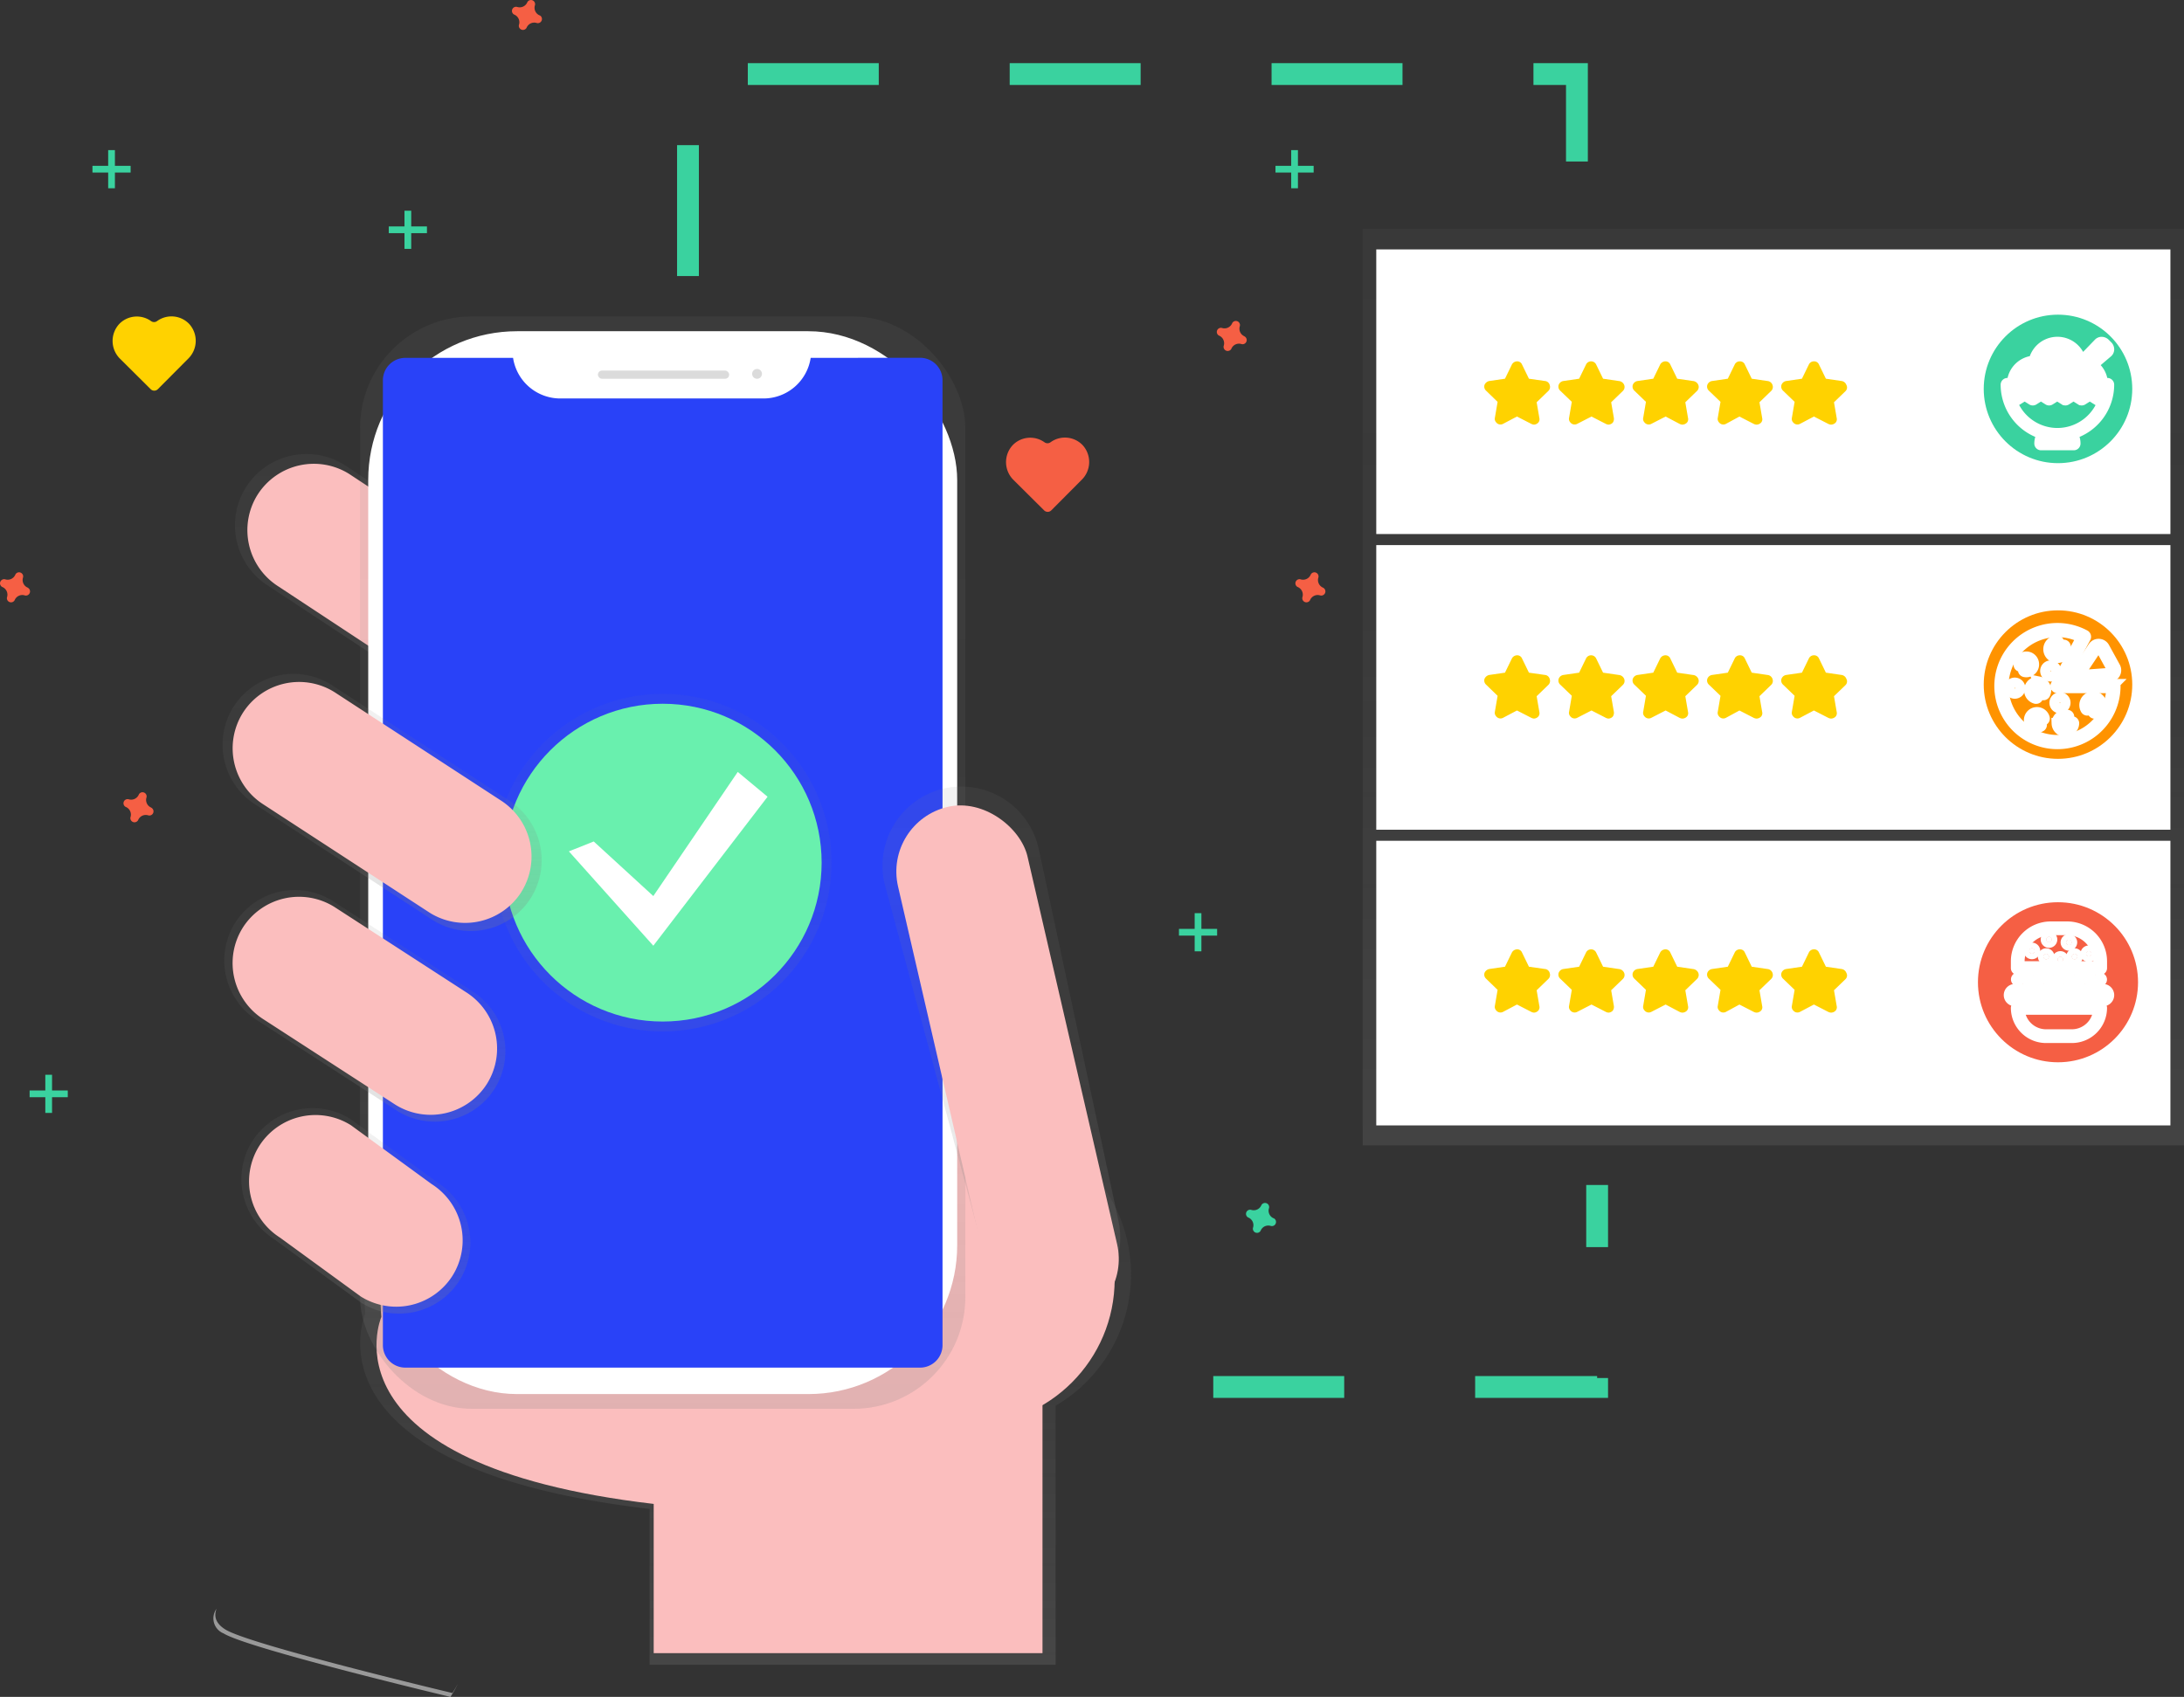 <svg xmlns="http://www.w3.org/2000/svg" xmlns:xlink="http://www.w3.org/1999/xlink" width="200.156" height="155.552" viewBox="0 0 200.156 155.552">
  <rect x="0" y="0" width="200.156" height="155.552" fill="#333333" stroke="none"/>
  <defs>
    <linearGradient id="linear-gradient" x1="0.5" y1="1" x2="0.5" gradientUnits="objectBoundingBox">
      <stop offset="0" stop-color="gray" stop-opacity="0.251"/>
      <stop offset="0.54" stop-color="gray" stop-opacity="0.122"/>
      <stop offset="1" stop-color="gray" stop-opacity="0.102"/>
    </linearGradient>
    <linearGradient id="linear-gradient-2" x1="0.5" x2="0.5" xlink:href="#linear-gradient"/>
    <linearGradient id="linear-gradient-3" x1="0.5" x2="0.5" xlink:href="#linear-gradient"/>
    <linearGradient id="linear-gradient-4" x1="1.105" y1="1.163" x2="1.105" y2="0.163" xlink:href="#linear-gradient"/>
    <linearGradient id="linear-gradient-5" x1="0.5" x2="0.5" xlink:href="#linear-gradient"/>
    <linearGradient id="linear-gradient-6" x1="0.5" x2="0.5" xlink:href="#linear-gradient"/>
    <linearGradient id="linear-gradient-8" x1="0.5" x2="0.5" xlink:href="#linear-gradient"/>
    <linearGradient id="linear-gradient-9" x1="0.5" x2="0.5" xlink:href="#linear-gradient"/>
    <linearGradient id="linear-gradient-10" x1="7991.716" x2="7991.716" xlink:href="#linear-gradient"/>
  </defs>
  <g id="Group_81" data-name="Group 81" transform="translate(-733.844 -61)">
    <g id="Group_79" data-name="Group 79" transform="translate(733.844 61)">
      <g id="undraw_cloud_sync_2aph" transform="translate(20.399 6.789)">
        <g id="Group_3" data-name="Group 3" transform="translate(104.486 14.195)" opacity="0.8">
          <rect id="Rectangle_12" data-name="Rectangle 12" width="75.271" height="84.01" fill="url(#linear-gradient)"/>
        </g>
        <rect id="Rectangle_13" data-name="Rectangle 13" width="72.781" height="26.091" transform="translate(105.731 70.284)" fill="#fff"/>
        <circle id="Ellipse_8" data-name="Ellipse 8" cx="6.806" cy="6.806" r="6.806" transform="translate(161.403 76.266)" fill="#0093ff"/>
        <rect id="Rectangle_21" data-name="Rectangle 21" width="72.781" height="26.091" transform="translate(105.731 43.179)" fill="#fff"/>
        <circle id="Ellipse_9" data-name="Ellipse 9" cx="6.806" cy="6.806" r="6.806" transform="translate(161.403 49.161)" fill="#ff9300"/>
        <rect id="Rectangle_29" data-name="Rectangle 29" width="72.781" height="26.091" transform="translate(105.731 16.074)" fill="#fff"/>
        <circle id="Ellipse_10" data-name="Ellipse 10" cx="7.336" cy="7.336" r="7.336" transform="translate(160.873 21.526)" fill="none"/>
        <circle id="Ellipse_11" data-name="Ellipse 11" cx="7.336" cy="7.336" r="7.336" transform="translate(160.873 48.814)" fill="none"/>
        <circle id="Ellipse_12" data-name="Ellipse 12" cx="7.336" cy="7.336" r="7.336" transform="translate(160.873 75.917)" fill="#f55f44"/>
        <circle id="Ellipse_13" data-name="Ellipse 13" cx="6.806" cy="6.806" r="6.806" transform="translate(161.403 22.056)" fill="#3ad29f"/>
        <path id="Path_75" data-name="Path 75" d="M295.058,561.049a13.973,13.973,0,0,0-27.7-2.6L224.41,557.28l.471,7.38s-6.123,14.13,26.06,17.9v14.288h37.208V573.1A13.965,13.965,0,0,0,295.058,561.049Z" transform="translate(-211.805 -451.026)" fill="url(#linear-gradient-2)"/>
        <path id="Path_76" data-name="Path 76" d="M232.123,606.765s-5.863,13.531,24.959,17.141v13.683h35.632V601.356L231.67,599.71Z" transform="translate(-217.572 -492.833)" fill="#fbbebe"/>
        <path id="Path_77" data-name="Path 77" d="M199.883,272.14h0a6.569,6.569,0,0,1-9.034,2.057L171.717,261.59a6.569,6.569,0,0,1-2.057-9.034h0a6.569,6.569,0,0,1,9.034-2.057l19.133,12.607a6.569,6.569,0,0,1,2.057,9.034Z" transform="translate(-167.524 -214.671)" fill="url(#linear-gradient-3)"/>
        <path id="Path_78" data-name="Path 78" d="M203.212,274.914h0a6.108,6.108,0,0,1-8.4,1.909L177.028,265.1a6.108,6.108,0,0,1-1.909-8.4h0a6.108,6.108,0,0,1,8.4-1.909L201.3,266.516A6.108,6.108,0,0,1,203.212,274.914Z" transform="translate(-171.916 -218.134)" fill="#fbbebe"/>
        <circle id="Ellipse_14" data-name="Ellipse 14" cx="13.381" cy="13.381" r="13.381" transform="translate(54.995 97.096)" fill="#fbbebe"/>
        <rect id="Rectangle_37" data-name="Rectangle 37" width="55.475" height="100.135" rx="10.24" transform="translate(12.597 22.219)" fill="url(#linear-gradient-4)"/>
        <rect id="Rectangle_38" data-name="Rectangle 38" width="53.977" height="97.43" rx="13.64" transform="translate(13.347 23.573)" fill="#fff"/>
        <path id="Path_79" data-name="Path 79" d="M273.748,206.638a4.376,4.376,0,0,1-4.32,3.722H250.793a4.376,4.376,0,0,1-4.32-3.722H236.6a2.057,2.057,0,0,0-2.057,2.057v88.443A2.057,2.057,0,0,0,236.6,299.2h47.174a2.057,2.057,0,0,0,2.057-2.057V208.687a2.057,2.057,0,0,0-2.057-2.057Z" transform="translate(-219.851 -180.622)" fill="#2942f8"/>
        <rect id="Rectangle_39" data-name="Rectangle 39" width="12.029" height="0.751" rx="0.375" transform="translate(34.398 27.181)" fill="#dbdbdb"/>
        <circle id="Ellipse_15" data-name="Ellipse 15" cx="0.451" cy="0.451" r="0.451" transform="translate(48.531 27.031)" fill="#dbdbdb"/>
        <path id="Path_80" data-name="Path 80" d="M473.656,445.206h0c-3.882.9-6.548-1.634-7.447-5.518l-8.918-33.131a7.266,7.266,0,0,1,5.427-8.692h0a7.266,7.266,0,0,1,8.688,5.437l7.281,33.981C479.585,441.158,477.538,444.309,473.656,445.206Z" transform="translate(-396.629 -332.37)" fill="url(#linear-gradient-5)"/>
        <rect id="Rectangle_40" data-name="Rectangle 40" width="12.179" height="48.628" rx="6.09" transform="translate(60.534 68.544) rotate(-13.01)" fill="#fbbebe"/>
        <path id="Path_81" data-name="Path 81" d="M188.686,462h0a6.491,6.491,0,0,1-8.925,2.029l-12.829-8.3A6.491,6.491,0,0,1,164.9,446.8h0a6.491,6.491,0,0,1,8.925-2.029l12.829,8.3A6.491,6.491,0,0,1,188.686,462Z" transform="translate(-163.755 -368.986)" fill="url(#linear-gradient-6)"/>
        <path id="Path_82" data-name="Path 82" d="M191.477,556.74h0a6.548,6.548,0,0,1-9,2.047l-7.947-5.8a6.548,6.548,0,0,1-2.047-9h0a6.548,6.548,0,0,1,9-2.047l7.947,5.8a6.548,6.548,0,0,1,2.047,9Z" transform="translate(-169.765 -446.154)" fill="url(#linear-gradient)"/>
        <g id="Group_22" data-name="Group 22" transform="translate(24.86 56.812)" opacity="0.5">
          <circle id="Ellipse_16" data-name="Ellipse 16" cx="15.475" cy="15.475" r="15.475" fill="url(#linear-gradient-8)"/>
        </g>
        <circle id="Ellipse_17" data-name="Ellipse 17" cx="14.566" cy="14.566" r="14.566" transform="translate(25.769 57.722)" fill="#69f0ae"/>
        <path id="Path_83" data-name="Path 83" d="M156.585,318.324l5.462,5.005,7.738-11.379,2.732,2.275-10.47,13.656-7.738-8.649Z" transform="translate(-122.572 -247.978)" fill="#fff"/>
        <path id="Path_84" data-name="Path 84" d="M193.583,558.762h0a6.108,6.108,0,0,1-8.4,1.909l-7.406-5.4a6.108,6.108,0,0,1-1.909-8.4h0a6.108,6.108,0,0,1,8.4-1.909l7.406,5.4A6.108,6.108,0,0,1,193.583,558.762Z" transform="translate(-172.512 -448.608)" fill="#fbbebe"/>
        <path id="Path_85" data-name="Path 85" d="M190.919,463.944h0a6.108,6.108,0,0,1-8.4,1.909l-12.072-7.818a6.108,6.108,0,0,1-1.909-8.4h0a6.108,6.108,0,0,1,8.408-1.9l12.072,7.818a6.108,6.108,0,0,1,1.9,8.392Z" transform="translate(-166.69 -371.38)" fill="#fbbebe"/>
        <path id="Path_86" data-name="Path 86" d="M191.392,368.008h0a6.52,6.52,0,0,1-8.966,2.039l-16.253-10.587a6.52,6.52,0,0,1-2.039-8.966h0a6.52,6.52,0,0,1,8.966-2.039l16.253,10.587A6.52,6.52,0,0,1,191.392,368.008Z" transform="translate(-163.142 -292.48)" fill="url(#linear-gradient-9)"/>
        <path id="Path_87" data-name="Path 87" d="M194.1,370.326h0a6.108,6.108,0,0,1-8.4,1.909l-15.224-9.916a6.108,6.108,0,0,1-1.909-8.4h0a6.108,6.108,0,0,1,8.4-1.909l15.224,9.916a6.108,6.108,0,0,1,1.905,8.4Z" transform="translate(-166.714 -295.354)" fill="#fbbebe"/>
        <path id="Path_88" data-name="Path 88" d="M207.36,19.516V1h81.469V12.109" transform="translate(-164.708 -1)" fill="none" stroke="#3ad29f" stroke-miterlimit="10" stroke-width="2" stroke-dasharray="12"/>
        <path id="Path_89" data-name="Path 89" d="M441.36,514.516h35.18V496" transform="translate(-350.567 -394.164)" fill="none" stroke="#3ad29f" stroke-miterlimit="10" stroke-width="2" stroke-dasharray="12"/>
      </g>
      <g id="undraw_Jogging_t14q">
        <path id="Path_162" data-name="Path 162" d="M248.392,212.611a2.238,2.238,0,0,0-2.921.272,2.29,2.29,0,0,0,.091,3.191l2.794,2.777a.465.465,0,0,0,.66,0l2.786-2.8a2.29,2.29,0,0,0,.074-3.191,2.247,2.247,0,0,0-2.925-.255A.469.469,0,0,1,248.392,212.611Z" transform="translate(-234.549 -183.177)" fill="#ffd200"/>
        <path id="Path_163" data-name="Path 163" d="M122.392,487.611a2.238,2.238,0,0,0-2.921.272,2.29,2.29,0,0,0,.091,3.191l2.794,2.777a.465.465,0,0,0,.66,0l2.786-2.8a2.29,2.29,0,0,0,.074-3.191,2.247,2.247,0,0,0-2.925-.255A.469.469,0,0,1,122.392,487.611Z" transform="translate(-26.668 -447.068)" fill="#f55f44"/>
        <rect id="Rectangle_58" data-name="Rectangle 58" width="0.617" height="3.497" transform="translate(118.334 13.761)" fill="#3ad29f"/>
        <rect id="Rectangle_59" data-name="Rectangle 59" width="0.617" height="3.497" transform="translate(120.391 15.201) rotate(90)" fill="#3ad29f"/>
        <rect id="Rectangle_60" data-name="Rectangle 60" width="0.617" height="3.497" transform="translate(109.487 83.709)" fill="#3ad29f"/>
        <rect id="Rectangle_61" data-name="Rectangle 61" width="0.617" height="3.497" transform="translate(111.545 85.149) rotate(90)" fill="#3ad29f"/>
        <rect id="Rectangle_62" data-name="Rectangle 62" width="0.617" height="3.497" transform="translate(4.153 98.522)" fill="#3ad29f"/>
        <rect id="Rectangle_63" data-name="Rectangle 63" width="0.617" height="3.497" transform="translate(6.211 99.962) rotate(90)" fill="#3ad29f"/>
        <rect id="Rectangle_64" data-name="Rectangle 64" width="0.617" height="3.497" transform="translate(9.914 13.761)" fill="#3ad29f"/>
        <rect id="Rectangle_65" data-name="Rectangle 65" width="0.617" height="3.497" transform="translate(11.971 15.201) rotate(90)" fill="#3ad29f"/>
        <rect id="Rectangle_66" data-name="Rectangle 66" width="0.617" height="3.497" transform="translate(37.07 19.316)" fill="#3ad29f"/>
        <rect id="Rectangle_67" data-name="Rectangle 67" width="0.617" height="3.497" transform="translate(39.128 20.756) rotate(90)" fill="#3ad29f"/>
        <path id="Path_165" data-name="Path 165" d="M302.24,345.592a.755.755,0,0,1-.422-.913.38.38,0,0,0,.016-.084h0a.379.379,0,0,0-.681-.251h0a.377.377,0,0,0-.041.074.757.757,0,0,1-.913.422.409.409,0,0,0-.084-.016h0a.379.379,0,0,0-.251.681h0a.325.325,0,0,0,.074.041.759.759,0,0,1,.422.915.278.278,0,0,0-.016.082h0a.379.379,0,0,0,.681.251h0a.43.43,0,0,0,.041-.074.755.755,0,0,1,.913-.411.382.382,0,0,0,.084.016h0a.381.381,0,0,0,.251-.683h0A.428.428,0,0,0,302.24,345.592Z" transform="translate(-299.711 -291.73)" fill="#f55f44"/>
        <path id="Path_166" data-name="Path 166" d="M869.279,65.592a.755.755,0,0,1-.411-.913.382.382,0,0,0,.016-.084h0a.379.379,0,0,0-.681-.251h0a.374.374,0,0,0-.041.074.757.757,0,0,1-.913.411.411.411,0,0,0-.084-.016h0a.379.379,0,0,0-.251.681h0a.326.326,0,0,0,.074.041.759.759,0,0,1,.422.915.275.275,0,0,0-.016.082h0a.379.379,0,0,0,.681.251h0a.43.43,0,0,0,.041-.074.755.755,0,0,1,.913-.411.383.383,0,0,0,.084.016h0a.381.381,0,0,0,.251-.683h0A.429.429,0,0,0,869.279,65.592Z" transform="translate(-752.571 46.08)" fill="#3ad29f"/>
        <path id="Path_167" data-name="Path 167" d="M517.279,81.592a.755.755,0,0,1-.411-.913.382.382,0,0,0,.016-.084h0a.379.379,0,0,0-.681-.251h0a.371.371,0,0,0-.041.074.757.757,0,0,1-.913.411.41.41,0,0,0-.084-.016h0a.379.379,0,0,0-.251.681h0a.326.326,0,0,0,.074.041.759.759,0,0,1,.422.915.277.277,0,0,0-.016.082h0a.379.379,0,0,0,.681.251h0a.437.437,0,0,0,.041-.074.755.755,0,0,1,.913-.411.382.382,0,0,0,.084.016h0a.381.381,0,0,0,.251-.683h0A.425.425,0,0,0,517.279,81.592Z" transform="translate(-467.845 -80.191)" fill="#f55f44"/>
        <path id="Path_168" data-name="Path 168" d="M332.24,455.592a.755.755,0,0,1-.422-.913.384.384,0,0,0,.016-.084h0a.379.379,0,0,0-.681-.251h0a.374.374,0,0,0-.041.074.757.757,0,0,1-.913.422.409.409,0,0,0-.084-.016h0a.379.379,0,0,0-.251.681h0a.325.325,0,0,0,.074.041.759.759,0,0,1,.422.916.278.278,0,0,0-.016.082h0a.379.379,0,0,0,.681.251h0a.429.429,0,0,0,.041-.074.755.755,0,0,1,.913-.411.383.383,0,0,0,.084.016h0a.381.381,0,0,0,.251-.683h0a.425.425,0,0,0-.074-.049Z" transform="translate(-318.396 -381.569)" fill="#f55f44"/>
        <path id="Path_169" data-name="Path 169" d="M774.279,327.592a.755.755,0,0,1-.411-.913.382.382,0,0,0,.016-.084h0a.379.379,0,0,0-.681-.251h0a.375.375,0,0,0-.041.074.757.757,0,0,1-.913.422.41.41,0,0,0-.084-.016h0a.379.379,0,0,0-.251.681h0a.326.326,0,0,0,.074.041.759.759,0,0,1,.422.915.275.275,0,0,0-.016.082h0a.379.379,0,0,0,.681.251h0a.426.426,0,0,0,.041-.074.755.755,0,0,1,.913-.411.384.384,0,0,0,.084.016h0a.381.381,0,0,0,.251-.683h0A.433.433,0,0,0,774.279,327.592Z" transform="translate(-653.045 -273.73)" fill="#f55f44"/>
        <path id="Path_170" data-name="Path 170" d="M1070.279,223.592a.755.755,0,0,1-.411-.913.375.375,0,0,0,.016-.084h0a.379.379,0,0,0-.681-.251h0a.367.367,0,0,0-.041.074.757.757,0,0,1-.914.422.41.41,0,0,0-.084-.016h0a.379.379,0,0,0-.251.681h0a.326.326,0,0,0,.074.041.759.759,0,0,1,.411.916.279.279,0,0,0-.016.082h0a.379.379,0,0,0,.681.251h0a.422.422,0,0,0,.041-.074.755.755,0,0,1,.913-.411.383.383,0,0,0,.084.016h0a.381.381,0,0,0,.251-.683h0a.43.43,0,0,0-.074-.049Z" transform="translate(-956.245 -192.772)" fill="#f55f44"/>
        <path id="Path_171" data-name="Path 171" d="M749.73,402.78l.033.1A.548.548,0,0,1,749.73,402.78Z" transform="translate(-635.546 -334.562)" fill="url(#linear-gradient-10)"/>
        <path id="Path_196" data-name="Path 196" d="M290.072,788c-.237.607-.165,1.31.823,1.915,2.29,1.409,20.789,5.814,20.789,5.814a9.167,9.167,0,0,0,.5-.856,9.487,9.487,0,0,1-.681,1.21s-18.5-4.409-20.791-5.82A1.486,1.486,0,0,1,290.072,788Z" transform="translate(-270.223 -640.531)" fill="#fff" opacity="0.5"/>
      </g>
      <g id="pasta" transform="translate(183.854 31.376)">
        <path id="Path_415" data-name="Path 415" d="M19.406,10.642a.413.413,0,0,0-.123-.291l-.235-.235a.436.436,0,0,0-.292-.123.348.348,0,0,0-.25.1l-1.572,1.628c-.029,0-.059,0-.089-.005a2.193,2.193,0,0,0-4.286,0,2.125,2.125,0,0,0-1.989,2.048h-.454a.118.118,0,0,0-.118.118,4.707,4.707,0,0,0,3.356,4.5,1.6,1.6,0,0,0-.271.894.118.118,0,0,0,.118.118h3a.118.118,0,0,0,.118-.118,1.6,1.6,0,0,0-.27-.894,4.707,4.707,0,0,0,3.355-4.5.118.118,0,0,0-.118-.118h-.454a2.122,2.122,0,0,0-.924-1.684L19.3,10.892A.348.348,0,0,0,19.406,10.642Zm-4.7-.414a1.96,1.96,0,0,1,1.9,1.491,2.117,2.117,0,0,0-.546.1,1.4,1.4,0,0,0-2.707,0,2.116,2.116,0,0,0-.548-.1A1.963,1.963,0,0,1,14.7,10.228Zm.79,1.872a.84.84,0,0,0-1.577,0,2.125,2.125,0,0,0-.345-.2,1.168,1.168,0,0,1,2.266,0A2.125,2.125,0,0,0,15.493,12.1Zm-.2.159a2.127,2.127,0,0,0-.591.889,2.127,2.127,0,0,0-.59-.887.605.605,0,0,1,1.181,0Zm-2.6-.31a1.891,1.891,0,0,1,1.888,1.82H14.1a1.435,1.435,0,0,0-2.867,0h-.429A1.891,1.891,0,0,1,12.694,11.949Zm.671,1.82a.7.7,0,0,0-1.394,0h-.5a1.2,1.2,0,0,1,2.4,0Zm-.239,0H12.21a.463.463,0,0,1,.917,0Zm2.954,5.4H13.325a1.366,1.366,0,0,1,.267-.7s0,0,0-.007a4.683,4.683,0,0,0,2.214,0A1.363,1.363,0,0,1,16.081,19.164ZM14.7,18.35a4.474,4.474,0,0,1-4.343-3.419l.533.336a.118.118,0,0,0,.125,0l.684-.431.684.431a.117.117,0,0,0,.125,0l.684-.431.684.431a.118.118,0,0,0,.125,0l.684-.431.684.431a.118.118,0,0,0,.125,0l.685-.431.684.431a.118.118,0,0,0,.125,0l.685-.431.685.431a.117.117,0,0,0,.125,0l.562-.353A4.474,4.474,0,0,1,14.7,18.35Zm4.41-3.753h0l-.685.431-.685-.431a.117.117,0,0,0-.125,0l-.685.431-.684-.431a.118.118,0,0,0-.125,0l-.685.431-.684-.431a.118.118,0,0,0-.125,0l-.684.431-.684-.431a.118.118,0,0,0-.125,0l-.684.431-.684-.431a.118.118,0,0,0-.125,0l-.684.431-.66-.416A4.46,4.46,0,0,1,10.237,14h8.933A4.461,4.461,0,0,1,19.113,14.6Zm-1.7-.828a.7.7,0,0,0-1.394,0h-.5a1.2,1.2,0,0,1,2.4,0Zm-.239,0h-.917a.463.463,0,0,1,.917,0Zm1.43,0h-.455a1.435,1.435,0,0,0-2.867,0h-.455a1.889,1.889,0,0,1,3.776,0Zm.544-3.05L17.7,11.958a2.112,2.112,0,0,0-.485-.182l1.462-1.515a.114.114,0,0,1,.082-.033.178.178,0,0,1,.124.054l.235.235a.177.177,0,0,1,.054.124A.113.113,0,0,1,19.144,10.718Z" transform="translate(-10 -9.993)" fill="#fff" stroke="#fff" stroke-width="1"/>
      </g>
      <g id="noun_Pizza_2291140" transform="translate(183.271 57.604)">
        <path id="Path_403" data-name="Path 403" d="M62.352,24.849a.581.581,0,0,0-.994-.044l-1.8,2.7a.15.15,0,0,0,.125.234h.011l3.179-.23a.581.581,0,0,0,.468-.859Zm.723,2.218a.276.276,0,0,1-.226.145l-2.873.208,1.632-2.448a.279.279,0,0,1,.233-.125h.013a.279.279,0,0,1,.234.146l.987,1.8a.276.276,0,0,1,0,.269Z" transform="translate(-52.781 -23.091)" fill="#fff" stroke="#fff" stroke-width="1"/>
        <path id="Path_404" data-name="Path 404" d="M25.1,20.013H20.214l2.315-4.3a.15.15,0,0,0-.061-.2,5.284,5.284,0,1,0,2.779,4.653.15.15,0,0,0-.15-.15Zm-5.134,5.134a4.983,4.983,0,1,1,2.229-9.44l-2.362,4.386a.151.151,0,0,0,.133.222h4.981a4.989,4.989,0,0,1-4.981,4.833Z" transform="translate(-14.677 -14.878)" fill="#fff" stroke="#fff" stroke-width="1"/>
        <path id="Path_405" data-name="Path 405" d="M49.555,68.388a.766.766,0,0,0,1.531,0,.15.15,0,1,0-.3,0,.464.464,0,1,1-.341-.448.15.15,0,0,0,.08-.29.766.766,0,0,0-.969.738Z" transform="translate(-44.306 -59.685)" fill="#fff" stroke="#fff" stroke-width="1"/>
        <path id="Path_406" data-name="Path 406" d="M66.772,57.728a.151.151,0,0,0,.053-.206.464.464,0,1,1,.521.212.151.151,0,0,0,.04.3.156.156,0,0,0,.04-.005.766.766,0,1,0-.86-.35A.151.151,0,0,0,66.772,57.728Z" transform="translate(-58.668 -50.254)" fill="#fff" stroke="#fff" stroke-width="1"/>
        <path id="Path_407" data-name="Path 407" d="M33.454,47.474a.766.766,0,0,0-.3,1.5l.029,0a.151.151,0,0,0,.029-.3.464.464,0,1,1,.506-.248.15.15,0,0,0,.269.135.766.766,0,0,0-.536-1.094Z" transform="translate(-29.852 -42.556)" fill="#fff" stroke="#fff" stroke-width="1"/>
        <path id="Path_408" data-name="Path 408" d="M45.477,24a.766.766,0,0,0,.719-1.026.151.151,0,1,0-.283.1.464.464,0,1,1-.473-.305.151.151,0,1,0-.024-.3A.766.766,0,0,0,45.477,24Z" transform="translate(-40.191 -21.327)" fill="#fff" stroke="#fff" stroke-width="1"/>
        <path id="Path_409" data-name="Path 409" d="M27.721,33.024a.672.672,0,1,0-1.342.063.15.15,0,1,0,.3-.014.372.372,0,0,1,.353-.388.362.362,0,0,1,.267.1.371.371,0,0,1-.331.636.15.15,0,1,0-.066.294.669.669,0,0,0,.147.016h.032a.672.672,0,0,0,.64-.7Z" transform="translate(-24.617 -29.75)" fill="#fff" stroke="#fff" stroke-width="1"/>
        <path id="Path_410" data-name="Path 410" d="M33.981,66.479a.7.7,0,0,0-1.276.187.669.669,0,0,0,.067.512.681.681,0,0,0,.592.335.707.707,0,0,0,.354-.1.15.15,0,1,0-.15-.261.391.391,0,0,1-.536-.131A.37.37,0,0,1,33,66.744a.4.4,0,0,1,.189-.244.392.392,0,0,1,.536.131.366.366,0,0,1,.038.093.151.151,0,1,0,.292-.075A.668.668,0,0,0,33.981,66.479Z" transform="translate(-29.972 -58.432)" fill="#fff" stroke="#fff" stroke-width="1"/>
        <path id="Path_411" data-name="Path 411" d="M21.182,48.167a.469.469,0,1,0,.469.469A.469.469,0,0,0,21.182,48.167Zm0,.638a.168.168,0,1,1,.168-.168.168.168,0,0,1-.168.168Z" transform="translate(-19.805 -43.158)" fill="#fff" stroke="#fff" stroke-width="1"/>
        <path id="Path_412" data-name="Path 412" d="M48.238,57.556a.469.469,0,1,0,.469-.469A.469.469,0,0,0,48.238,57.556Zm.469-.168a.168.168,0,1,1-.168.168A.168.168,0,0,1,48.708,57.388Z" transform="translate(-43.188 -50.736)" fill="#fff" stroke="#fff" stroke-width="1"/>
        <path id="Path_413" data-name="Path 413" d="M43.067,37.693a.469.469,0,1,0,.47.469.469.469,0,0,0-.47-.469Zm0,.638a.168.168,0,1,1,.169-.168A.168.168,0,0,1,43.067,38.331Z" transform="translate(-38.396 -34.26)" fill="#fff" stroke="#fff" stroke-width="1"/>
      </g>
      <g id="noun_Burger_2401940" transform="translate(184.138 84.967)">
        <g id="Group_46" data-name="Group 46" transform="translate(0 0)">
          <g id="Group_45" data-name="Group 45" transform="translate(0 0)">
            <g id="Group_44" data-name="Group 44">
              <g id="Group_36" data-name="Group 36" transform="translate(0.651)">
                <path id="Path_386" data-name="Path 386" d="M113.684,49.907H106.13a.13.13,0,0,1-.13-.13v-.625A3.155,3.155,0,0,1,109.152,46h1.511a3.155,3.155,0,0,1,3.152,3.152v.625A.13.13,0,0,1,113.684,49.907Zm-7.424-.26h7.294v-.495a2.9,2.9,0,0,0-2.891-2.891h-1.511a2.9,2.9,0,0,0-2.891,2.891Z" transform="translate(-106 -46)" fill="#fff" stroke="#fff" stroke-width="1"/>
              </g>
              <g id="Group_37" data-name="Group 37" transform="translate(0.651 7.294)">
                <path id="Path_387" data-name="Path 387" d="M111.092,328.852h-2.37A2.725,2.725,0,0,1,106,326.13a.13.13,0,0,1,.13-.13h7.554a.13.13,0,0,1,.13.13A2.725,2.725,0,0,1,111.092,328.852Zm-4.829-2.592a2.465,2.465,0,0,0,2.458,2.331h2.37a2.465,2.465,0,0,0,2.458-2.331Z" transform="translate(-106 -326)" fill="#fff" stroke="#fff" stroke-width="1"/>
              </g>
              <g id="Group_38" data-name="Group 38" transform="translate(0 5.731)">
                <path id="Path_388" data-name="Path 388" d="M89.6,267.042H81.521a.521.521,0,1,1,0-1.042H89.6a.521.521,0,1,1,0,1.042Zm-8.075-.781a.26.26,0,1,0,0,.521H89.6a.26.26,0,1,0,0-.521Z" transform="translate(-81 -266)" fill="#fff" stroke="#fff" stroke-width="1"/>
              </g>
              <g id="Group_39" data-name="Group 39" transform="translate(0.651 4.457)">
                <path id="Path_389" data-name="Path 389" d="M107.549,217.832a.8.8,0,0,1-.567-.27.542.542,0,0,0-.4-.193.551.551,0,0,0-.349.183.13.13,0,0,1-.2-.165.81.81,0,0,1,.538-.279.787.787,0,0,1,.6.269.542.542,0,0,0,.4.193.55.55,0,0,0,.349-.183.13.13,0,0,1,.2.165.81.81,0,0,1-.538.279Z" transform="translate(-106 -217.108)" fill="#fff" stroke="#fff" stroke-width="1"/>
              </g>
              <g id="Group_40" data-name="Group 40" transform="translate(2.54 4.457)">
                <path id="Path_390" data-name="Path 390" d="M180.049,217.832a.8.8,0,0,1-.567-.27.542.542,0,0,0-.4-.193.551.551,0,0,0-.349.183.13.13,0,0,1-.2-.165.81.81,0,0,1,.538-.279.787.787,0,0,1,.6.269.542.542,0,0,0,.4.193.55.55,0,0,0,.349-.183.13.13,0,0,1,.2.165.81.81,0,0,1-.538.279Z" transform="translate(-178.5 -217.108)" fill="#fff" stroke="#fff" stroke-width="1"/>
              </g>
              <g id="Group_41" data-name="Group 41" transform="translate(4.428 4.457)">
                <path id="Path_391" data-name="Path 391" d="M252.549,217.833a.8.8,0,0,1-.567-.27.543.543,0,0,0-.4-.193.55.55,0,0,0-.349.183.13.13,0,0,1-.2-.165.81.81,0,0,1,.538-.279.788.788,0,0,1,.6.269.543.543,0,0,0,.4.193.55.55,0,0,0,.349-.183.13.13,0,0,1,.2.165.81.81,0,0,1-.538.279Z" transform="translate(-251 -217.109)" fill="#fff" stroke="#fff" stroke-width="1"/>
              </g>
              <g id="Group_42" data-name="Group 42" transform="translate(6.317 4.457)">
                <path id="Path_392" data-name="Path 392" d="M325.049,217.833a.8.8,0,0,1-.567-.27.543.543,0,0,0-.4-.193.55.55,0,0,0-.349.183.13.13,0,0,1-.2-.165.81.81,0,0,1,.538-.279.788.788,0,0,1,.6.269.543.543,0,0,0,.4.193.55.55,0,0,0,.349-.183.13.13,0,0,1,.2.165.81.81,0,0,1-.538.279Z" transform="translate(-323.5 -217.109)" fill="#fff" stroke="#fff" stroke-width="1"/>
              </g>
            </g>
            <path id="Path_394" data-name="Path 394" d="M151.26,121.021h0a.26.26,0,0,1-.26-.26h0a.26.26,0,0,1,.26-.26h0a.26.26,0,0,1,.26.26h0A.26.26,0,0,1,151.26,121.021Z" transform="translate(-149.177 -118.559)" fill="#fff" stroke="#fff" stroke-width="1"/>
            <path id="Path_395" data-name="Path 395" d="M201.26,141.021h0a.26.26,0,0,1-.26-.26h0a.26.26,0,0,1,.26-.26h0a.261.261,0,0,1,.26.26h0A.26.26,0,0,1,201.26,141.021Z" transform="translate(-197.874 -138.038)" fill="#fff" stroke="#fff" stroke-width="1"/>
            <path id="Path_396" data-name="Path 396" d="M281.26,91.021h0a.26.26,0,0,1-.26-.26h0a.261.261,0,0,1,.26-.26h0a.261.261,0,0,1,.26.26h0A.261.261,0,0,1,281.26,91.021Z" transform="translate(-275.79 -89.341)" fill="#fff" stroke="#fff" stroke-width="1"/>
            <path id="Path_397" data-name="Path 397" d="M301.26,141.021h0a.261.261,0,0,1-.26-.26h0a.261.261,0,0,1,.26-.26h0a.261.261,0,0,1,.26.26h0A.26.26,0,0,1,301.26,141.021Z" transform="translate(-295.269 -138.038)" fill="#fff" stroke="#fff" stroke-width="1"/>
            <path id="Path_398" data-name="Path 398" d="M251.26,151.021h0a.26.26,0,0,1-.26-.26h0a.26.26,0,0,1,.26-.26h0a.261.261,0,0,1,.26.26h0A.26.26,0,0,1,251.26,151.021Z" transform="translate(-246.572 -147.778)" fill="#fff" stroke="#fff" stroke-width="1"/>
            <path id="Path_399" data-name="Path 399" d="M211.26,81.021h0a.26.26,0,0,1-.26-.26h0a.26.26,0,0,1,.26-.26h0a.26.26,0,0,1,.26.26h0A.26.26,0,0,1,211.26,81.021Z" transform="translate(-207.614 -79.601)" fill="#fff" stroke="#fff" stroke-width="1"/>
            <path id="Path_400" data-name="Path 400" d="M351.26,131.021h0a.261.261,0,0,1-.26-.26h0a.261.261,0,0,1,.26-.26h0a.26.26,0,0,1,.26.26h0A.26.26,0,0,1,351.26,131.021Z" transform="translate(-343.967 -128.299)" fill="#fff" stroke="#fff" stroke-width="1"/>
          </g>
        </g>
      </g>
      <g id="noun_Five_Stars_2188235" data-name="noun_Five Stars_2188235" transform="translate(136.024 33.123)">
        <g id="Group_49" data-name="Group 49" transform="translate(0 0)">
          <g id="Group_48" data-name="Group 48">
            <path id="Path_416" data-name="Path 416" d="M9.03,43.994a.509.509,0,0,1-.142.531L7.827,45.551,8.075,47a.465.465,0,0,1-.106.425.568.568,0,0,1-.389.177.656.656,0,0,1-.248-.071l-1.309-.672-1.274.672a.5.5,0,0,1-.637-.142A.465.465,0,0,1,4,46.967l.248-1.451L3.191,44.49a.509.509,0,0,1-.142-.531.609.609,0,0,1,.425-.354l1.451-.212.637-1.309a.552.552,0,0,1,.46-.283.474.474,0,0,1,.46.283l.637,1.309L8.57,43.6A.5.5,0,0,1,9.03,43.994Z" transform="translate(-3.022 -41.8)" fill="#ffd200"/>
            <path id="Path_417" data-name="Path 417" d="M47.465,43.994a.509.509,0,0,1-.142.531l-1.062,1.026L46.51,47a.465.465,0,0,1-.106.425.586.586,0,0,1-.425.177.656.656,0,0,1-.248-.071l-1.274-.672-1.309.672a.5.5,0,0,1-.637-.142.465.465,0,0,1-.106-.425l.248-1.451L41.591,44.49a.509.509,0,0,1-.142-.531.548.548,0,0,1,.425-.354l1.451-.212.637-1.309a.552.552,0,0,1,.46-.283.474.474,0,0,1,.46.283l.637,1.309,1.451.212A.579.579,0,0,1,47.465,43.994Z" transform="translate(-27.832 -41.8)" fill="#ffd200"/>
            <path id="Path_418" data-name="Path 418" d="M28.265,43.994a.509.509,0,0,1-.142.531l-1.062,1.026L27.31,47a.593.593,0,0,1-.106.425.568.568,0,0,1-.389.177.656.656,0,0,1-.248-.071l-1.309-.672-1.309.672a.5.5,0,0,1-.637-.142.465.465,0,0,1-.106-.425l.248-1.451L22.391,44.49a.509.509,0,0,1-.142-.531.548.548,0,0,1,.425-.354l1.451-.212.637-1.309a.515.515,0,0,1,.92,0l.637,1.309,1.451.212A.579.579,0,0,1,28.265,43.994Z" transform="translate(-15.427 -41.8)" fill="#ffd200"/>
            <path id="Path_419" data-name="Path 419" d="M66.73,43.994a.509.509,0,0,1-.142.531l-1.062,1.026L65.775,47a.465.465,0,0,1-.106.425.586.586,0,0,1-.425.177A.656.656,0,0,1,65,47.533l-1.309-.672-1.239.672a.5.5,0,0,1-.637-.142.465.465,0,0,1-.106-.425l.248-1.451L60.891,44.49a.509.509,0,0,1-.142-.531.548.548,0,0,1,.425-.354l1.451-.212.637-1.309a.51.51,0,0,1,.46-.283.474.474,0,0,1,.46.283l.637,1.309,1.451.212A.532.532,0,0,1,66.73,43.994Z" transform="translate(-40.302 -41.8)" fill="#ffd200"/>
            <path id="Path_420" data-name="Path 420" d="M85.824,44.525l-1.062,1.026L85.01,47a.465.465,0,0,1-.106.425.586.586,0,0,1-.425.177.656.656,0,0,1-.248-.071l-1.309-.672-1.274.672a.5.5,0,0,1-.637-.142.465.465,0,0,1-.106-.425l.248-1.451L80.091,44.49a.509.509,0,0,1-.142-.531.548.548,0,0,1,.425-.354l1.451-.212.637-1.309a.51.51,0,0,1,.46-.283.474.474,0,0,1,.46.283l.637,1.309,1.451.212a.548.548,0,0,1,.425.354A.473.473,0,0,1,85.824,44.525Z" transform="translate(-52.707 -41.8)" fill="#ffd200"/>
          </g>
        </g>
      </g>
      <g id="noun_Five_Stars_2188235-2" data-name="noun_Five Stars_2188235" transform="translate(136.024 87.024)">
        <g id="Group_49-2" data-name="Group 49" transform="translate(0 0)">
          <g id="Group_48-2" data-name="Group 48">
            <path id="Path_416-2" data-name="Path 416" d="M9.03,43.994a.509.509,0,0,1-.142.531L7.827,45.551,8.075,47a.465.465,0,0,1-.106.425.568.568,0,0,1-.389.177.656.656,0,0,1-.248-.071l-1.309-.672-1.274.672a.5.5,0,0,1-.637-.142A.465.465,0,0,1,4,46.967l.248-1.451L3.191,44.49a.509.509,0,0,1-.142-.531.609.609,0,0,1,.425-.354l1.451-.212.637-1.309a.552.552,0,0,1,.46-.283.474.474,0,0,1,.46.283l.637,1.309L8.57,43.6A.5.5,0,0,1,9.03,43.994Z" transform="translate(-3.022 -41.8)" fill="#ffd200"/>
            <path id="Path_417-2" data-name="Path 417" d="M47.465,43.994a.509.509,0,0,1-.142.531l-1.062,1.026L46.51,47a.465.465,0,0,1-.106.425.586.586,0,0,1-.425.177.656.656,0,0,1-.248-.071l-1.274-.672-1.309.672a.5.5,0,0,1-.637-.142.465.465,0,0,1-.106-.425l.248-1.451L41.591,44.49a.509.509,0,0,1-.142-.531.548.548,0,0,1,.425-.354l1.451-.212.637-1.309a.552.552,0,0,1,.46-.283.474.474,0,0,1,.46.283l.637,1.309,1.451.212A.579.579,0,0,1,47.465,43.994Z" transform="translate(-27.832 -41.8)" fill="#ffd200"/>
            <path id="Path_418-2" data-name="Path 418" d="M28.265,43.994a.509.509,0,0,1-.142.531l-1.062,1.026L27.31,47a.593.593,0,0,1-.106.425.568.568,0,0,1-.389.177.656.656,0,0,1-.248-.071l-1.309-.672-1.309.672a.5.5,0,0,1-.637-.142.465.465,0,0,1-.106-.425l.248-1.451L22.391,44.49a.509.509,0,0,1-.142-.531.548.548,0,0,1,.425-.354l1.451-.212.637-1.309a.515.515,0,0,1,.92,0l.637,1.309,1.451.212A.579.579,0,0,1,28.265,43.994Z" transform="translate(-15.427 -41.8)" fill="#ffd200"/>
            <path id="Path_419-2" data-name="Path 419" d="M66.73,43.994a.509.509,0,0,1-.142.531l-1.062,1.026L65.775,47a.465.465,0,0,1-.106.425.586.586,0,0,1-.425.177A.656.656,0,0,1,65,47.533l-1.309-.672-1.239.672a.5.5,0,0,1-.637-.142.465.465,0,0,1-.106-.425l.248-1.451L60.891,44.49a.509.509,0,0,1-.142-.531.548.548,0,0,1,.425-.354l1.451-.212.637-1.309a.51.51,0,0,1,.46-.283.474.474,0,0,1,.46.283l.637,1.309,1.451.212A.532.532,0,0,1,66.73,43.994Z" transform="translate(-40.302 -41.8)" fill="#ffd200"/>
            <path id="Path_420-2" data-name="Path 420" d="M85.824,44.525l-1.062,1.026L85.01,47a.465.465,0,0,1-.106.425.586.586,0,0,1-.425.177.656.656,0,0,1-.248-.071l-1.309-.672-1.274.672a.5.5,0,0,1-.637-.142.465.465,0,0,1-.106-.425l.248-1.451L80.091,44.49a.509.509,0,0,1-.142-.531.548.548,0,0,1,.425-.354l1.451-.212.637-1.309a.51.51,0,0,1,.46-.283.474.474,0,0,1,.46.283l.637,1.309,1.451.212a.548.548,0,0,1,.425.354A.473.473,0,0,1,85.824,44.525Z" transform="translate(-52.707 -41.8)" fill="#ffd200"/>
          </g>
        </g>
      </g>
      <g id="noun_Five_Stars_2188235-3" data-name="noun_Five Stars_2188235" transform="translate(136.024 60.069)">
        <g id="Group_49-3" data-name="Group 49" transform="translate(0 0)">
          <g id="Group_48-3" data-name="Group 48">
            <path id="Path_416-3" data-name="Path 416" d="M9.03,43.994a.509.509,0,0,1-.142.531L7.827,45.551,8.075,47a.465.465,0,0,1-.106.425.568.568,0,0,1-.389.177.656.656,0,0,1-.248-.071l-1.309-.672-1.274.672a.5.5,0,0,1-.637-.142A.465.465,0,0,1,4,46.967l.248-1.451L3.191,44.49a.509.509,0,0,1-.142-.531.609.609,0,0,1,.425-.354l1.451-.212.637-1.309a.552.552,0,0,1,.46-.283.474.474,0,0,1,.46.283l.637,1.309L8.57,43.6A.5.5,0,0,1,9.03,43.994Z" transform="translate(-3.022 -41.8)" fill="#ffd200"/>
            <path id="Path_417-3" data-name="Path 417" d="M47.465,43.994a.509.509,0,0,1-.142.531l-1.062,1.026L46.51,47a.465.465,0,0,1-.106.425.586.586,0,0,1-.425.177.656.656,0,0,1-.248-.071l-1.274-.672-1.309.672a.5.5,0,0,1-.637-.142.465.465,0,0,1-.106-.425l.248-1.451L41.591,44.49a.509.509,0,0,1-.142-.531.548.548,0,0,1,.425-.354l1.451-.212.637-1.309a.552.552,0,0,1,.46-.283.474.474,0,0,1,.46.283l.637,1.309,1.451.212A.579.579,0,0,1,47.465,43.994Z" transform="translate(-27.832 -41.8)" fill="#ffd200"/>
            <path id="Path_418-3" data-name="Path 418" d="M28.265,43.994a.509.509,0,0,1-.142.531l-1.062,1.026L27.31,47a.593.593,0,0,1-.106.425.568.568,0,0,1-.389.177.656.656,0,0,1-.248-.071l-1.309-.672-1.309.672a.5.5,0,0,1-.637-.142.465.465,0,0,1-.106-.425l.248-1.451L22.391,44.49a.509.509,0,0,1-.142-.531.548.548,0,0,1,.425-.354l1.451-.212.637-1.309a.515.515,0,0,1,.92,0l.637,1.309,1.451.212A.579.579,0,0,1,28.265,43.994Z" transform="translate(-15.427 -41.8)" fill="#ffd200"/>
            <path id="Path_419-3" data-name="Path 419" d="M66.73,43.994a.509.509,0,0,1-.142.531l-1.062,1.026L65.775,47a.465.465,0,0,1-.106.425.586.586,0,0,1-.425.177A.656.656,0,0,1,65,47.533l-1.309-.672-1.239.672a.5.5,0,0,1-.637-.142.465.465,0,0,1-.106-.425l.248-1.451L60.891,44.49a.509.509,0,0,1-.142-.531.548.548,0,0,1,.425-.354l1.451-.212.637-1.309a.51.51,0,0,1,.46-.283.474.474,0,0,1,.46.283l.637,1.309,1.451.212A.532.532,0,0,1,66.73,43.994Z" transform="translate(-40.302 -41.8)" fill="#ffd200"/>
            <path id="Path_420-3" data-name="Path 420" d="M85.824,44.525l-1.062,1.026L85.01,47a.465.465,0,0,1-.106.425.586.586,0,0,1-.425.177.656.656,0,0,1-.248-.071l-1.309-.672-1.274.672a.5.5,0,0,1-.637-.142.465.465,0,0,1-.106-.425l.248-1.451L80.091,44.49a.509.509,0,0,1-.142-.531.548.548,0,0,1,.425-.354l1.451-.212.637-1.309a.51.51,0,0,1,.46-.283.474.474,0,0,1,.46.283l.637,1.309,1.451.212a.548.548,0,0,1,.425.354A.473.473,0,0,1,85.824,44.525Z" transform="translate(-52.707 -41.8)" fill="#ffd200"/>
          </g>
        </g>
      </g>
    </g>
  </g>
</svg>
